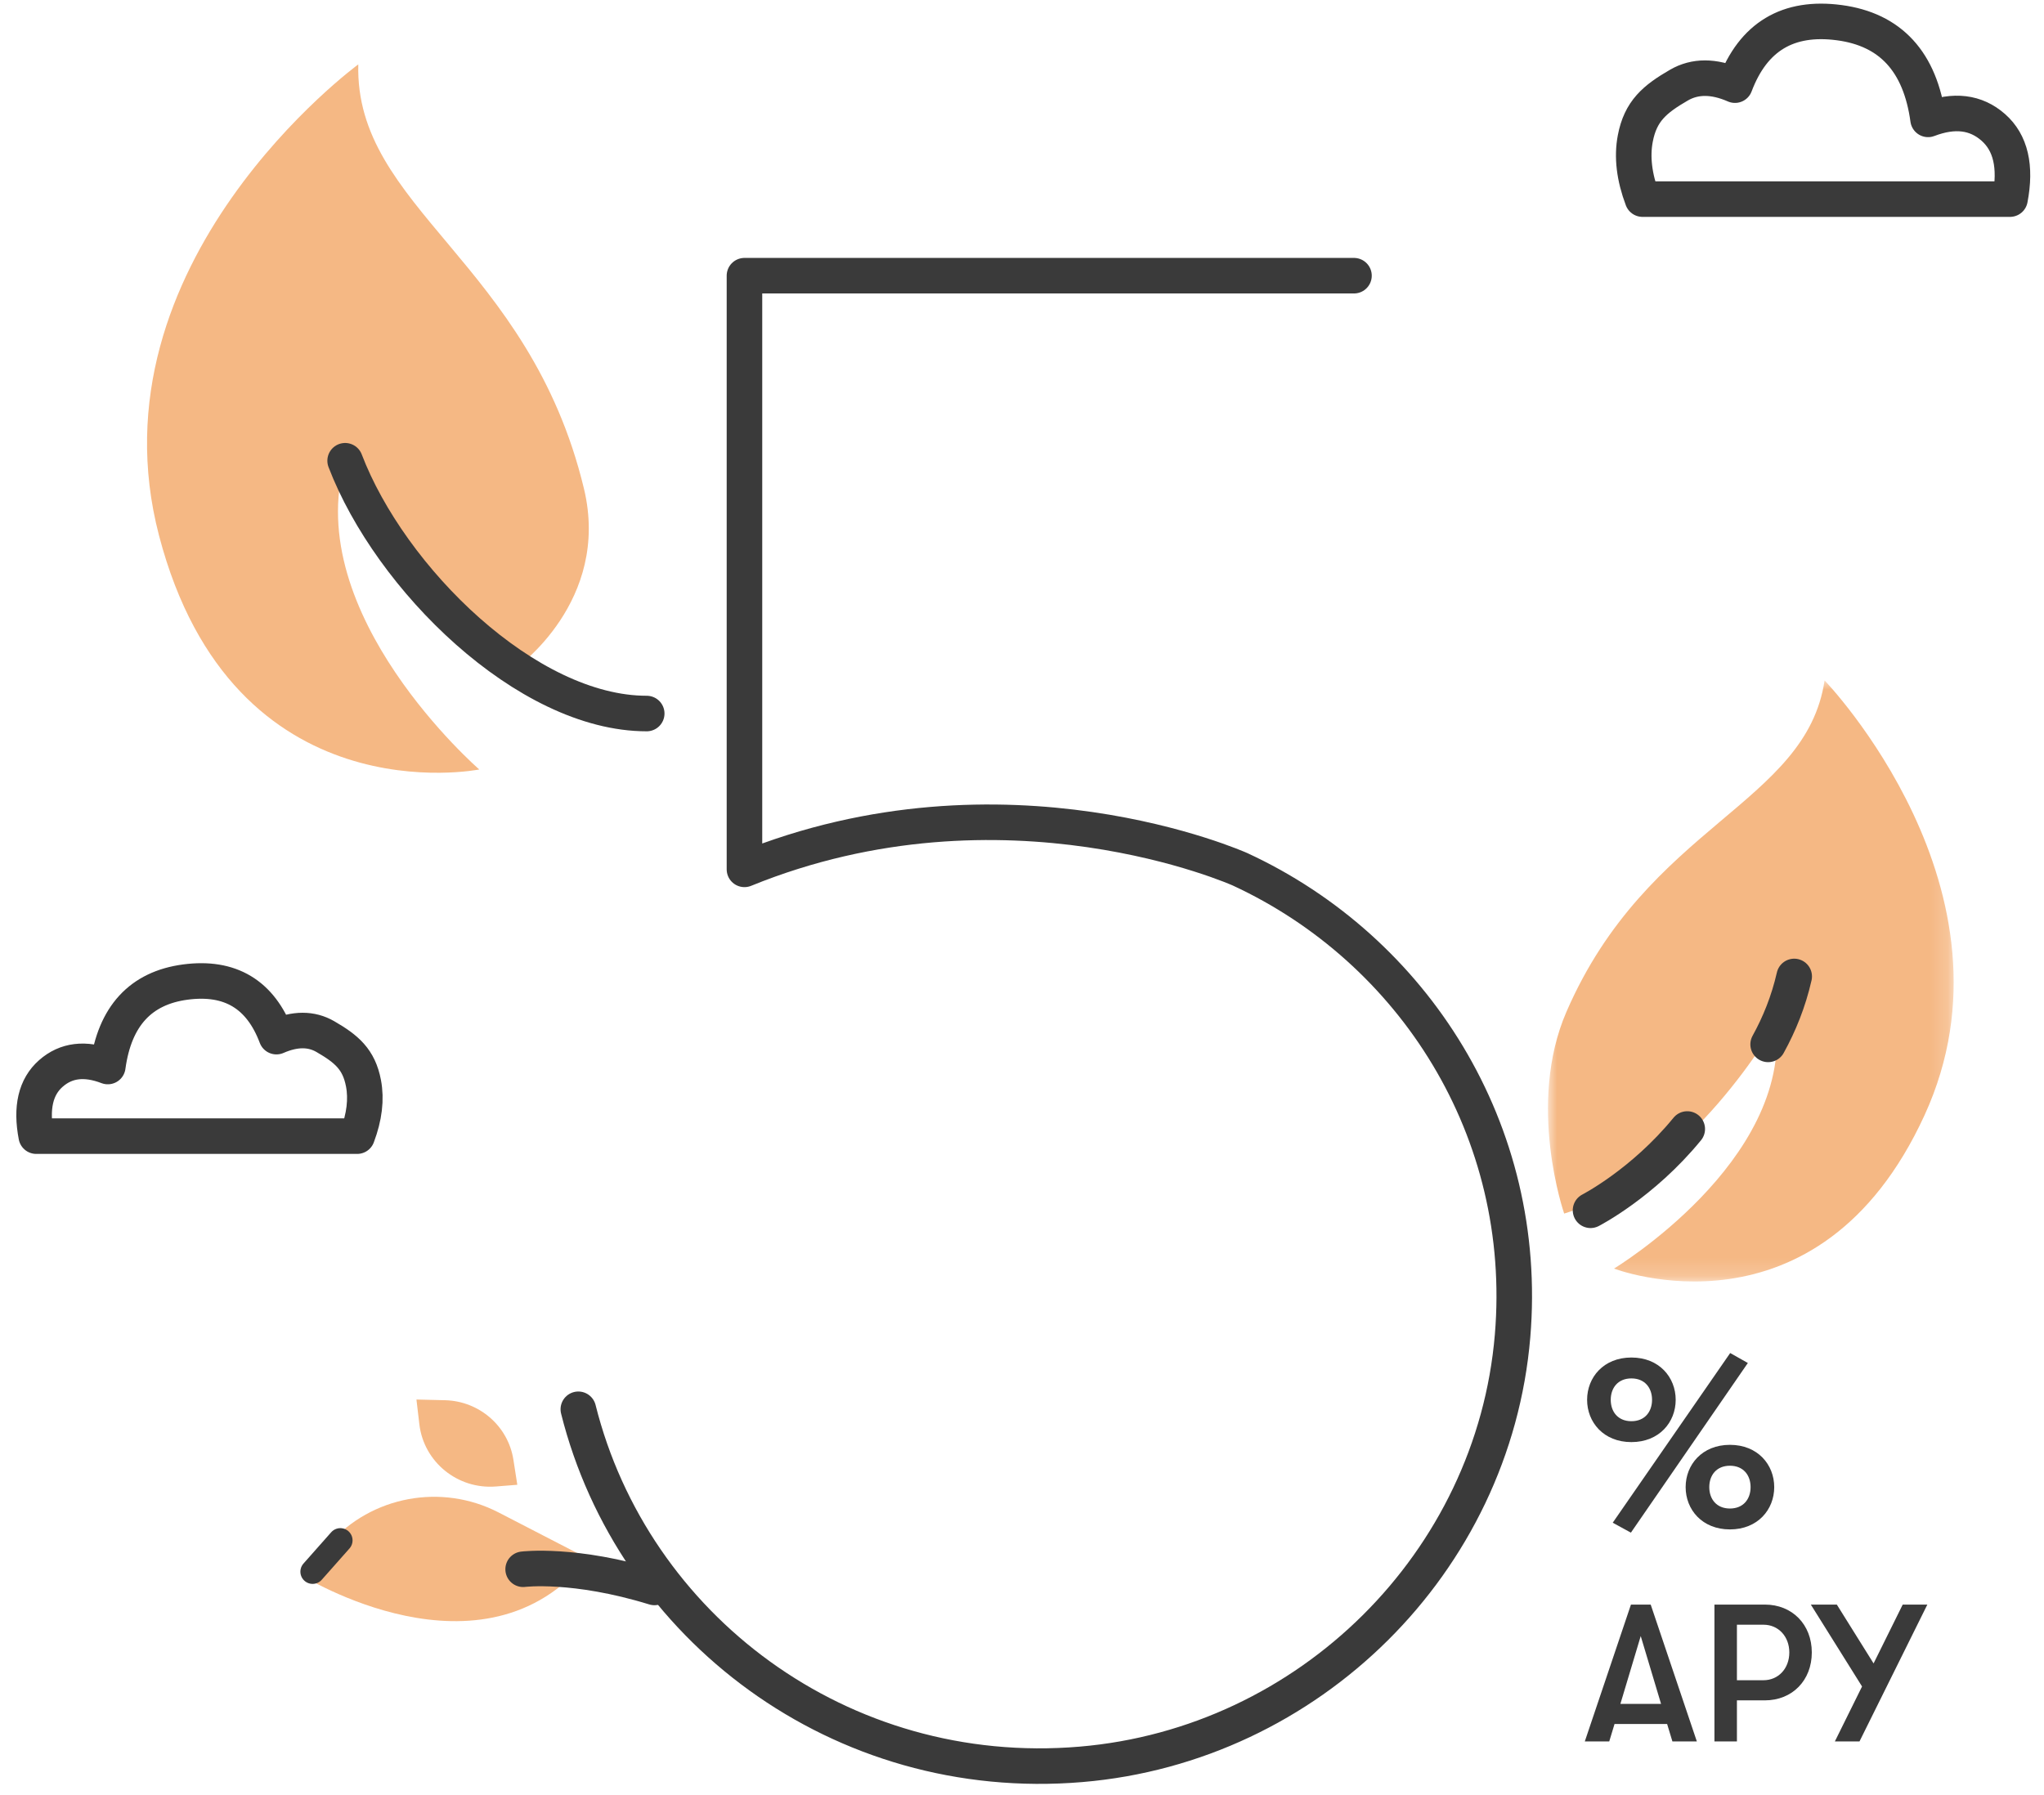 <svg xmlns="http://www.w3.org/2000/svg" xmlns:xlink="http://www.w3.org/1999/xlink" viewBox="0 0 115 101" version="1.1"><script xmlns=""/><title>5-icon</title><defs><polygon id="path-1" points="0 0 22.826 0 22.826 33.825 0 33.825"/></defs><g id="Page-1" stroke="none" stroke-width="1" fill="none" fill-rule="evenodd"><g id="5-icon" transform="translate(1.918, 1.205)"><path d="M18.177,62.733 L0.122,62.733 C-0.186,61.133 0.089,59.958 0.944,59.206 C1.799,58.453 2.866,58.324 4.147,58.815 C4.535,55.982 5.989,54.398 8.508,54.062 C11.027,53.727 12.736,54.75 13.634,57.133 C14.682,56.675 15.6,56.675 16.39,57.133 C17.573,57.818 18.276,58.404 18.532,59.756 C18.704,60.659 18.585,61.649 18.177,62.733 Z" id="Stroke-1" stroke="#3A3A3A" stroke-width="2" stroke-linecap="round" stroke-linejoin="round"/><path d="M110.815,10 L90.139,10 C89.788,8.169 90.102,6.822 91.081,5.962 C92.06,5.1 93.282,4.952 94.748,5.513 C95.193,2.269 96.858,0.455 99.743,0.071 C102.627,-0.313 104.584,0.859 105.612,3.587 C106.812,3.063 107.864,3.063 108.768,3.587 C110.123,4.372 110.928,5.043 111.221,6.591 C111.418,7.625 111.282,8.759 110.815,10 Z" id="Stroke-1" stroke="#3A3A3A" stroke-width="2" stroke-linecap="round" stroke-linejoin="round" transform="translate(100.654, 5) scale(-1, 1) translate(-100.654, -5) "/><g id="Group-7" transform="translate(85.174, 37.087)"><mask id="mask-2" fill="white"><use xlink:href="#path-1"/></mask><g id="Clip-6"/><path d="M0.912,30.003 C0.912,30.003 -1.224,23.859 1.043,18.64 C5.609,8.124 14.517,6.979 15.564,0 C15.564,0 26.975,11.837 21.189,24.463 C15.196,37.541 3.717,33.098 3.717,33.098 C3.717,33.098 13.683,27.083 12.828,19.283 C12.828,19.283 8.092,27.785 0.912,30.003" id="Fill-5" fill="#F5B884" mask="url(#mask-2)"/></g><path d="M97.561,57.569 C98.187,56.435 98.706,55.161 99.028,53.746" id="Stroke-8" stroke="#3A3A3A" stroke-width="2" stroke-linecap="round" stroke-linejoin="round"/><path d="M87.569,66.905 C87.569,66.905 90.502,65.402 93.011,62.331" id="Stroke-10" stroke="#3A3A3A" stroke-width="2" stroke-linecap="round" stroke-linejoin="round"/><path d="M27.106,36.395 C27.106,36.395 32.46,32.627 30.936,26.293 C27.865,13.531 18.036,10.503 18.24,2.419 C18.24,2.419 3.005,13.562 7.032,28.945 C11.205,44.877 25.047,42.098 25.047,42.098 C25.047,42.098 14.989,33.365 17.5,24.723 C17.5,24.723 19.44,32.492 27.106,36.395" id="Fill-12" fill="#F5B884"/><path d="M34.468,38.95 C27.719,38.955 20.029,31.346 17.5,24.724" id="Stroke-14" stroke="#3A3A3A" stroke-width="2" stroke-linecap="round" stroke-linejoin="round"/><path d="M30.62,78.104 C33.684,90.35 45.353,99.231 58.905,98.086 C71.748,97 82.112,86.708 83.182,73.983 C84.154,62.412 77.609,52.234 67.857,47.719 C67.857,47.719 54.606,41.757 39.967,47.719 L39.967,14.31 L74.26,14.31" id="Stroke-16" stroke="#3A3A3A" stroke-width="2" stroke-linecap="round" stroke-linejoin="round"/><path d="M31.159,86.507 L26.137,83.912 C22.928,82.253 18.991,82.983 16.605,85.678 L15.045,87.44 C15.045,87.44 25.261,93.843 31.159,86.507" id="Fill-18" fill="#F5B884"/><line x1="17.23" y1="85.481" x2="15.67" y2="87.243" id="Stroke-20" stroke="#3A3A3A" stroke-width="1.375" stroke-linecap="round" stroke-linejoin="round"/><path d="M27.187,82.353 L26.968,80.946 C26.673,79.053 25.053,77.642 23.12,77.594 L21.512,77.555 L21.676,78.947 C21.926,81.071 23.826,82.618 25.978,82.449 L27.187,82.353 Z" id="Fill-22" fill="#F5B884"/><path d="M27.515,87.107 C27.515,87.107 30.389,86.74 34.902,88.13" id="Stroke-24" stroke="#3A3A3A" stroke-width="2" stroke-linecap="round" stroke-linejoin="round"/><path d="M89.84,85.047 L96.42,75.499 L95.426,74.939 L88.818,84.487 L89.84,85.047 Z M89.868,79.951 C91.436,79.951 92.36,78.831 92.36,77.571 C92.36,76.311 91.436,75.191 89.868,75.191 C88.3,75.191 87.376,76.311 87.376,77.571 C87.376,78.831 88.3,79.951 89.868,79.951 Z M89.868,78.775 C89.112,78.775 88.706,78.243 88.706,77.571 C88.706,76.899 89.112,76.367 89.868,76.367 C90.624,76.367 91.03,76.899 91.03,77.571 C91.03,78.243 90.624,78.775 89.868,78.775 Z M95.412,84.865 C96.98,84.865 97.904,83.745 97.904,82.485 C97.904,81.225 96.98,80.105 95.412,80.105 C93.844,80.105 92.92,81.225 92.92,82.485 C92.92,83.745 93.844,84.865 95.412,84.865 Z M95.412,83.689 C94.656,83.689 94.25,83.157 94.25,82.485 C94.25,81.813 94.656,81.281 95.412,81.281 C96.168,81.281 96.574,81.813 96.574,82.485 C96.574,83.157 96.168,83.689 95.412,83.689 Z" id="%" fill="#3A3A3A" fill-rule="nonzero"/><path d="M88.622,96.795 L88.919,95.816 L91.878,95.816 L92.175,96.795 L93.55,96.795 L90.954,89.095 L89.843,89.095 L87.247,96.795 L88.622,96.795 Z M91.537,94.683 L89.249,94.683 L90.393,90.866 L91.537,94.683 Z M95.805,96.795 L95.805,94.485 L97.378,94.485 C98.918,94.485 100.018,93.363 100.018,91.79 C100.018,90.217 98.918,89.095 97.378,89.095 L94.54,89.095 L94.54,96.795 L95.805,96.795 Z M97.301,93.352 L95.805,93.352 L95.805,90.228 L97.301,90.228 C98.137,90.228 98.753,90.888 98.753,91.79 C98.753,92.692 98.137,93.352 97.301,93.352 Z M102.702,96.795 L106.519,89.095 L105.133,89.095 L103.494,92.406 L101.426,89.095 L99.963,89.095 L102.845,93.704 L101.316,96.795 L102.702,96.795 Z" id="APY" fill="#3A3A3A" fill-rule="nonzero"/></g></g></svg>